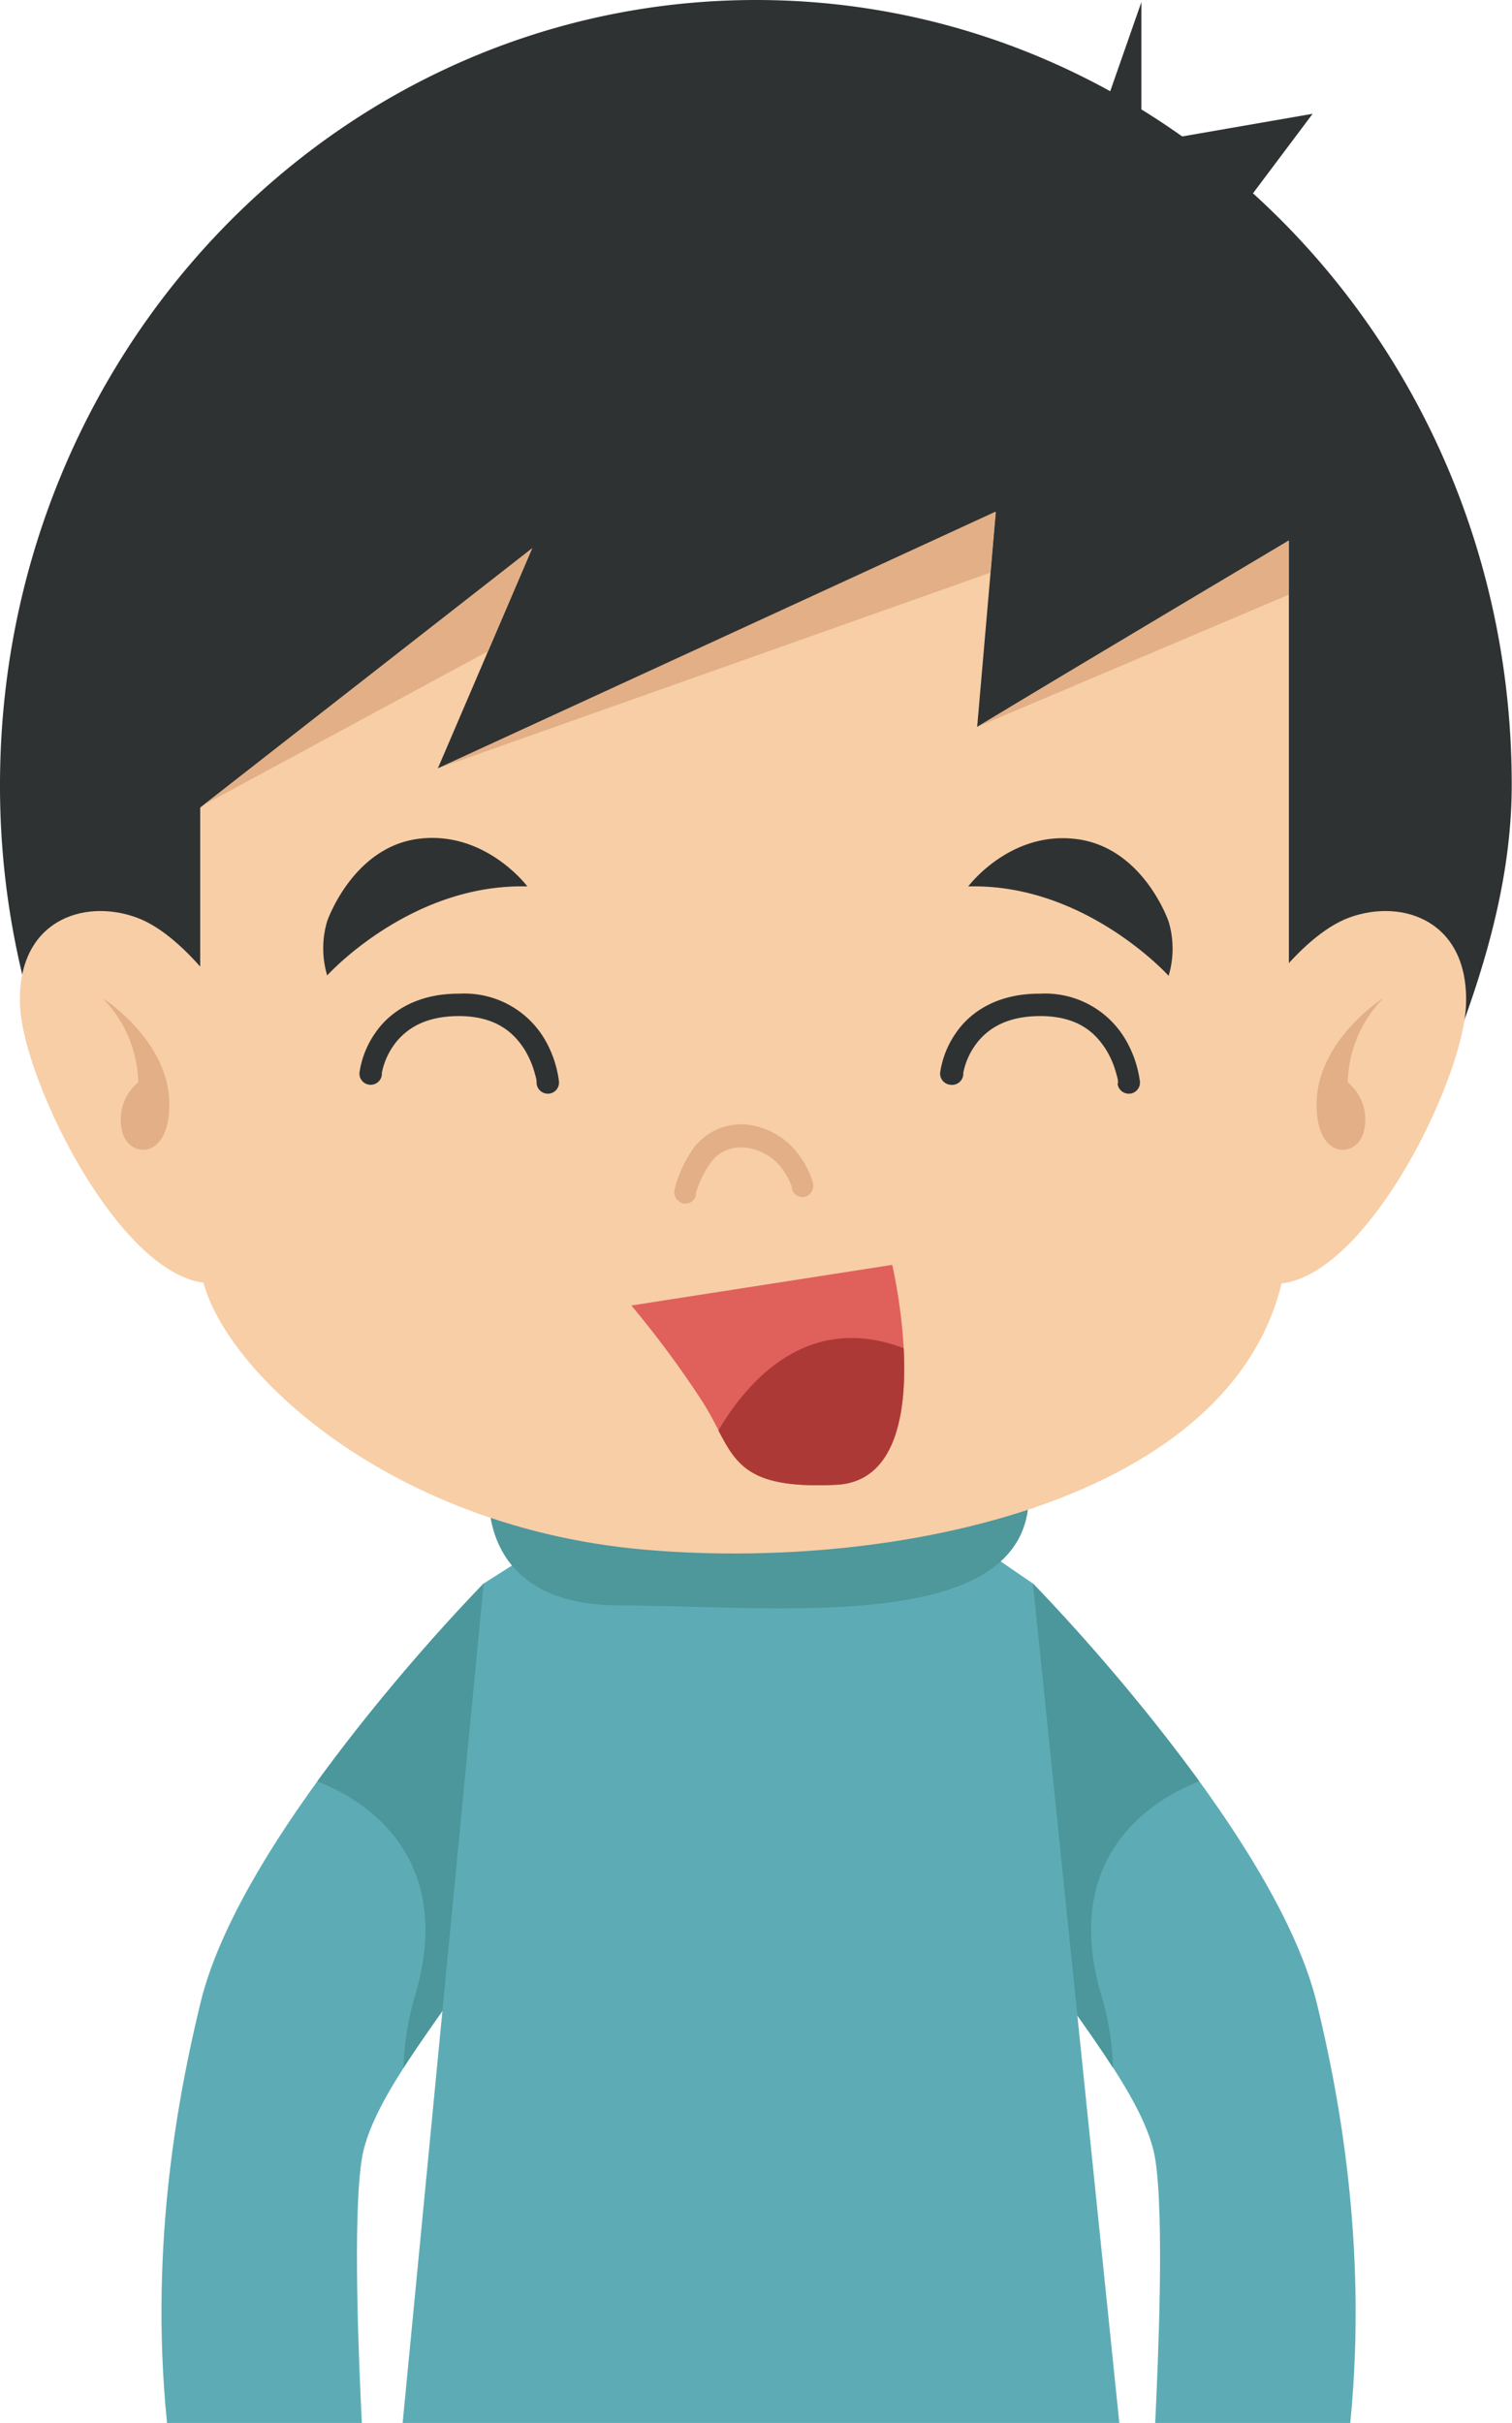 <svg xmlns="http://www.w3.org/2000/svg" viewBox="0 0 162.3 260"><defs><style>.cls-1{fill:#5dacb5;}.cls-2{fill:#4c979b;}.cls-3{fill:#4e979b;}.cls-4{fill:#2f3233;}.cls-5{fill:#f7cea6;}.cls-6{fill:#e2af86;}.cls-7{fill:#e0605c;}.cls-8{fill:#ad3936;}</style></defs><title>资源 103</title><g id="图层_2" data-name="图层 2"><g id="Layer_1" data-name="Layer 1"><path class="cls-1" d="M110.87,169.92C84.7,190.38,121.53,216.55,124,231.66c1,6.23.31,21.85,0,28.34h20.94c1.95-19.67-1.49-36.41-3.61-45.12C136.71,196.18,110.87,169.92,110.87,169.92Z"/><path class="cls-2" d="M119.48,221.91a30.39,30.39,0,0,0-1.32-8c-4.06-14.12,4.66-20.45,10.57-22.76a209.41,209.41,0,0,0-17.86-21.24C89.69,186.47,109.76,206.77,119.48,221.91Z"/><path class="cls-1" d="M51.92,169.92c26.17,20.46-10.66,46.63-13.08,61.74-1,6.23-.32,21.85,0,28.34H17.93c-2-19.67,1.49-36.41,3.6-45.12C26.07,196.18,51.92,169.92,51.92,169.92Z"/><path class="cls-2" d="M43.31,221.91a30.74,30.74,0,0,1,1.31-8c4.06-14.12-4.65-20.45-10.56-22.76a209.41,209.41,0,0,1,17.86-21.24C73.09,186.47,53,206.77,43.31,221.91Z"/><polygon class="cls-1" points="51.92 169.92 43.22 260 120.15 260 110.87 169.92 101.66 163.61 61.86 163.61 51.92 169.92"/><path class="cls-3" d="M52.58,158.34S50,172.27,66.51,172.27s43.93,3.38,43.93-11.82S49,147.45,52.58,158.34Z"/><path class="cls-4" d="M154.27,117c4.11-10.07,8-21.15,8-32.78C162.3,37.71,126,0,81.15,0S0,37.71,0,84.23A86.6,86.6,0,0,0,6.38,117Z"/><path class="cls-4" d="M151.67,123c-.17.25-.28.38-.28.38S151.5,123.29,151.67,123Z"/><path class="cls-5" d="M133.89,109.25s5.28-8.75,11-10.81,12.85.41,12.47,9.47S144,142.51,133.8,137C133.8,122.33,133.89,109.25,133.89,109.25Z"/><path class="cls-6" d="M148.5,107.09s-6.9,4.39-7.16,11,4.61,6.32,5.12,3a5.15,5.15,0,0,0-1.79-4.94A13.33,13.33,0,0,1,148.5,107.09Z"/><path class="cls-5" d="M25.61,109.25s-5.27-8.75-11-10.81-12.85.41-12.46,9.47,13.42,34.6,23.59,29C25.71,122.33,25.61,109.25,25.61,109.25Z"/><path class="cls-6" d="M11,107.09s6.91,4.39,7.16,11-4.6,6.32-5.11,3a5.15,5.15,0,0,1,1.79-4.94A13.32,13.32,0,0,0,11,107.09Z"/><path class="cls-5" d="M21.49,86.66v48.56c0,9.34,18.29,28.5,47.69,31.07s69.17-6.6,69.17-35.26V58s-20.81,12.37-33.46,20l2-23.05L47,82.45,57.12,58.84Z"/><path class="cls-6" d="M73.27,129.11a1.23,1.23,0,0,1-.85-1.49h0a12.37,12.37,0,0,1,1.46-3.53h0a6.42,6.42,0,0,1,6-3.43H80A8,8,0,0,1,85.8,124h0a9.22,9.22,0,0,1,1.45,2.88h0a1.26,1.26,0,0,1-.8,1.53h0A1.15,1.15,0,0,1,85,127.5h0a.38.38,0,0,0,0-.12h0a4.09,4.09,0,0,0-.17-.45h0a7,7,0,0,0-.82-1.44h0a5.7,5.7,0,0,0-4.19-2.36H79.7A3.94,3.94,0,0,0,76.13,125h0a10.13,10.13,0,0,0-1.42,3h0l0,.21h0a1.17,1.17,0,0,1-1.2.95h0a.63.63,0,0,1-.19,0Z"/><polygon class="cls-6" points="106.87 54.9 47 82.45 106.31 61.45 106.87 54.9"/><path class="cls-6" d="M138.35,63.81V58s-20.81,12.37-33.46,20Z"/><polygon class="cls-6" points="52.39 69.88 57.12 58.84 21.83 86.39 52.39 69.88"/><path class="cls-4" d="M120,116.28a2.21,2.21,0,0,0,0-.28h0c0-.19-.09-.48-.19-.83h0a9.66,9.66,0,0,0-1.09-2.54h0c-1.16-1.82-3-3.57-7-3.6h0c-3.55,0-5.44,1.25-6.62,2.59h0a7.72,7.72,0,0,0-1.7,3.49h0l0,.22h0A1.21,1.21,0,0,1,102,116.4h0a1.2,1.2,0,0,1-1.08-1.32h0a9.9,9.9,0,0,1,1.7-4.25h0c1.45-2.13,4.32-4.23,9-4.2h0a10,10,0,0,1,9.08,4.73h0a12,12,0,0,1,1.66,4.69h0a1.2,1.2,0,0,1-1.09,1.31h-.11a1.21,1.21,0,0,1-1.2-1.09Z"/><path class="cls-4" d="M57.59,116.28a2.21,2.21,0,0,0,0-.28h0c0-.19-.09-.48-.19-.83h0a9.66,9.66,0,0,0-1.09-2.54h0c-1.16-1.82-3.05-3.57-7-3.6h0c-3.55,0-5.43,1.25-6.62,2.59h0a7.72,7.72,0,0,0-1.7,3.49h0l0,.22h0a1.21,1.21,0,0,1-1.32,1.07h0a1.2,1.2,0,0,1-1.08-1.32h0a9.9,9.9,0,0,1,1.7-4.25h0c1.45-2.13,4.32-4.23,9-4.2h0a10,10,0,0,1,9.08,4.73h0A11.85,11.85,0,0,1,60,116.05h0a1.2,1.2,0,0,1-1.09,1.31h-.11a1.21,1.21,0,0,1-1.2-1.09Z"/><path class="cls-4" d="M56.61,95.12S52.14,89.14,45,90s-9.88,8.85-9.88,8.85a10.19,10.19,0,0,0,0,5.82S44.06,94.78,56.61,95.12Z"/><path class="cls-4" d="M103.93,95.12s4.47-6,11.64-5.08,9.87,8.85,9.87,8.85a10.1,10.1,0,0,1,0,5.82S116.47,94.78,103.93,95.12Z"/><polygon class="cls-4" points="116.93 16.2 122.52 0.22 122.52 15.4 140.9 12.21 128.91 28.19 116.93 16.2"/><path class="cls-7" d="M67.77,140.09l28-4.36s5.44,23.05-6,23.6-10.84-3.4-14.42-9A105.93,105.93,0,0,0,67.77,140.09Z"/><path class="cls-8" d="M97,144.67c-10.23-3.88-16.68,3.39-19.89,8.83,2,3.84,3.5,6.27,12.64,5.83C96.35,159,97.34,151.22,97,144.67Z"/></g></g></svg>